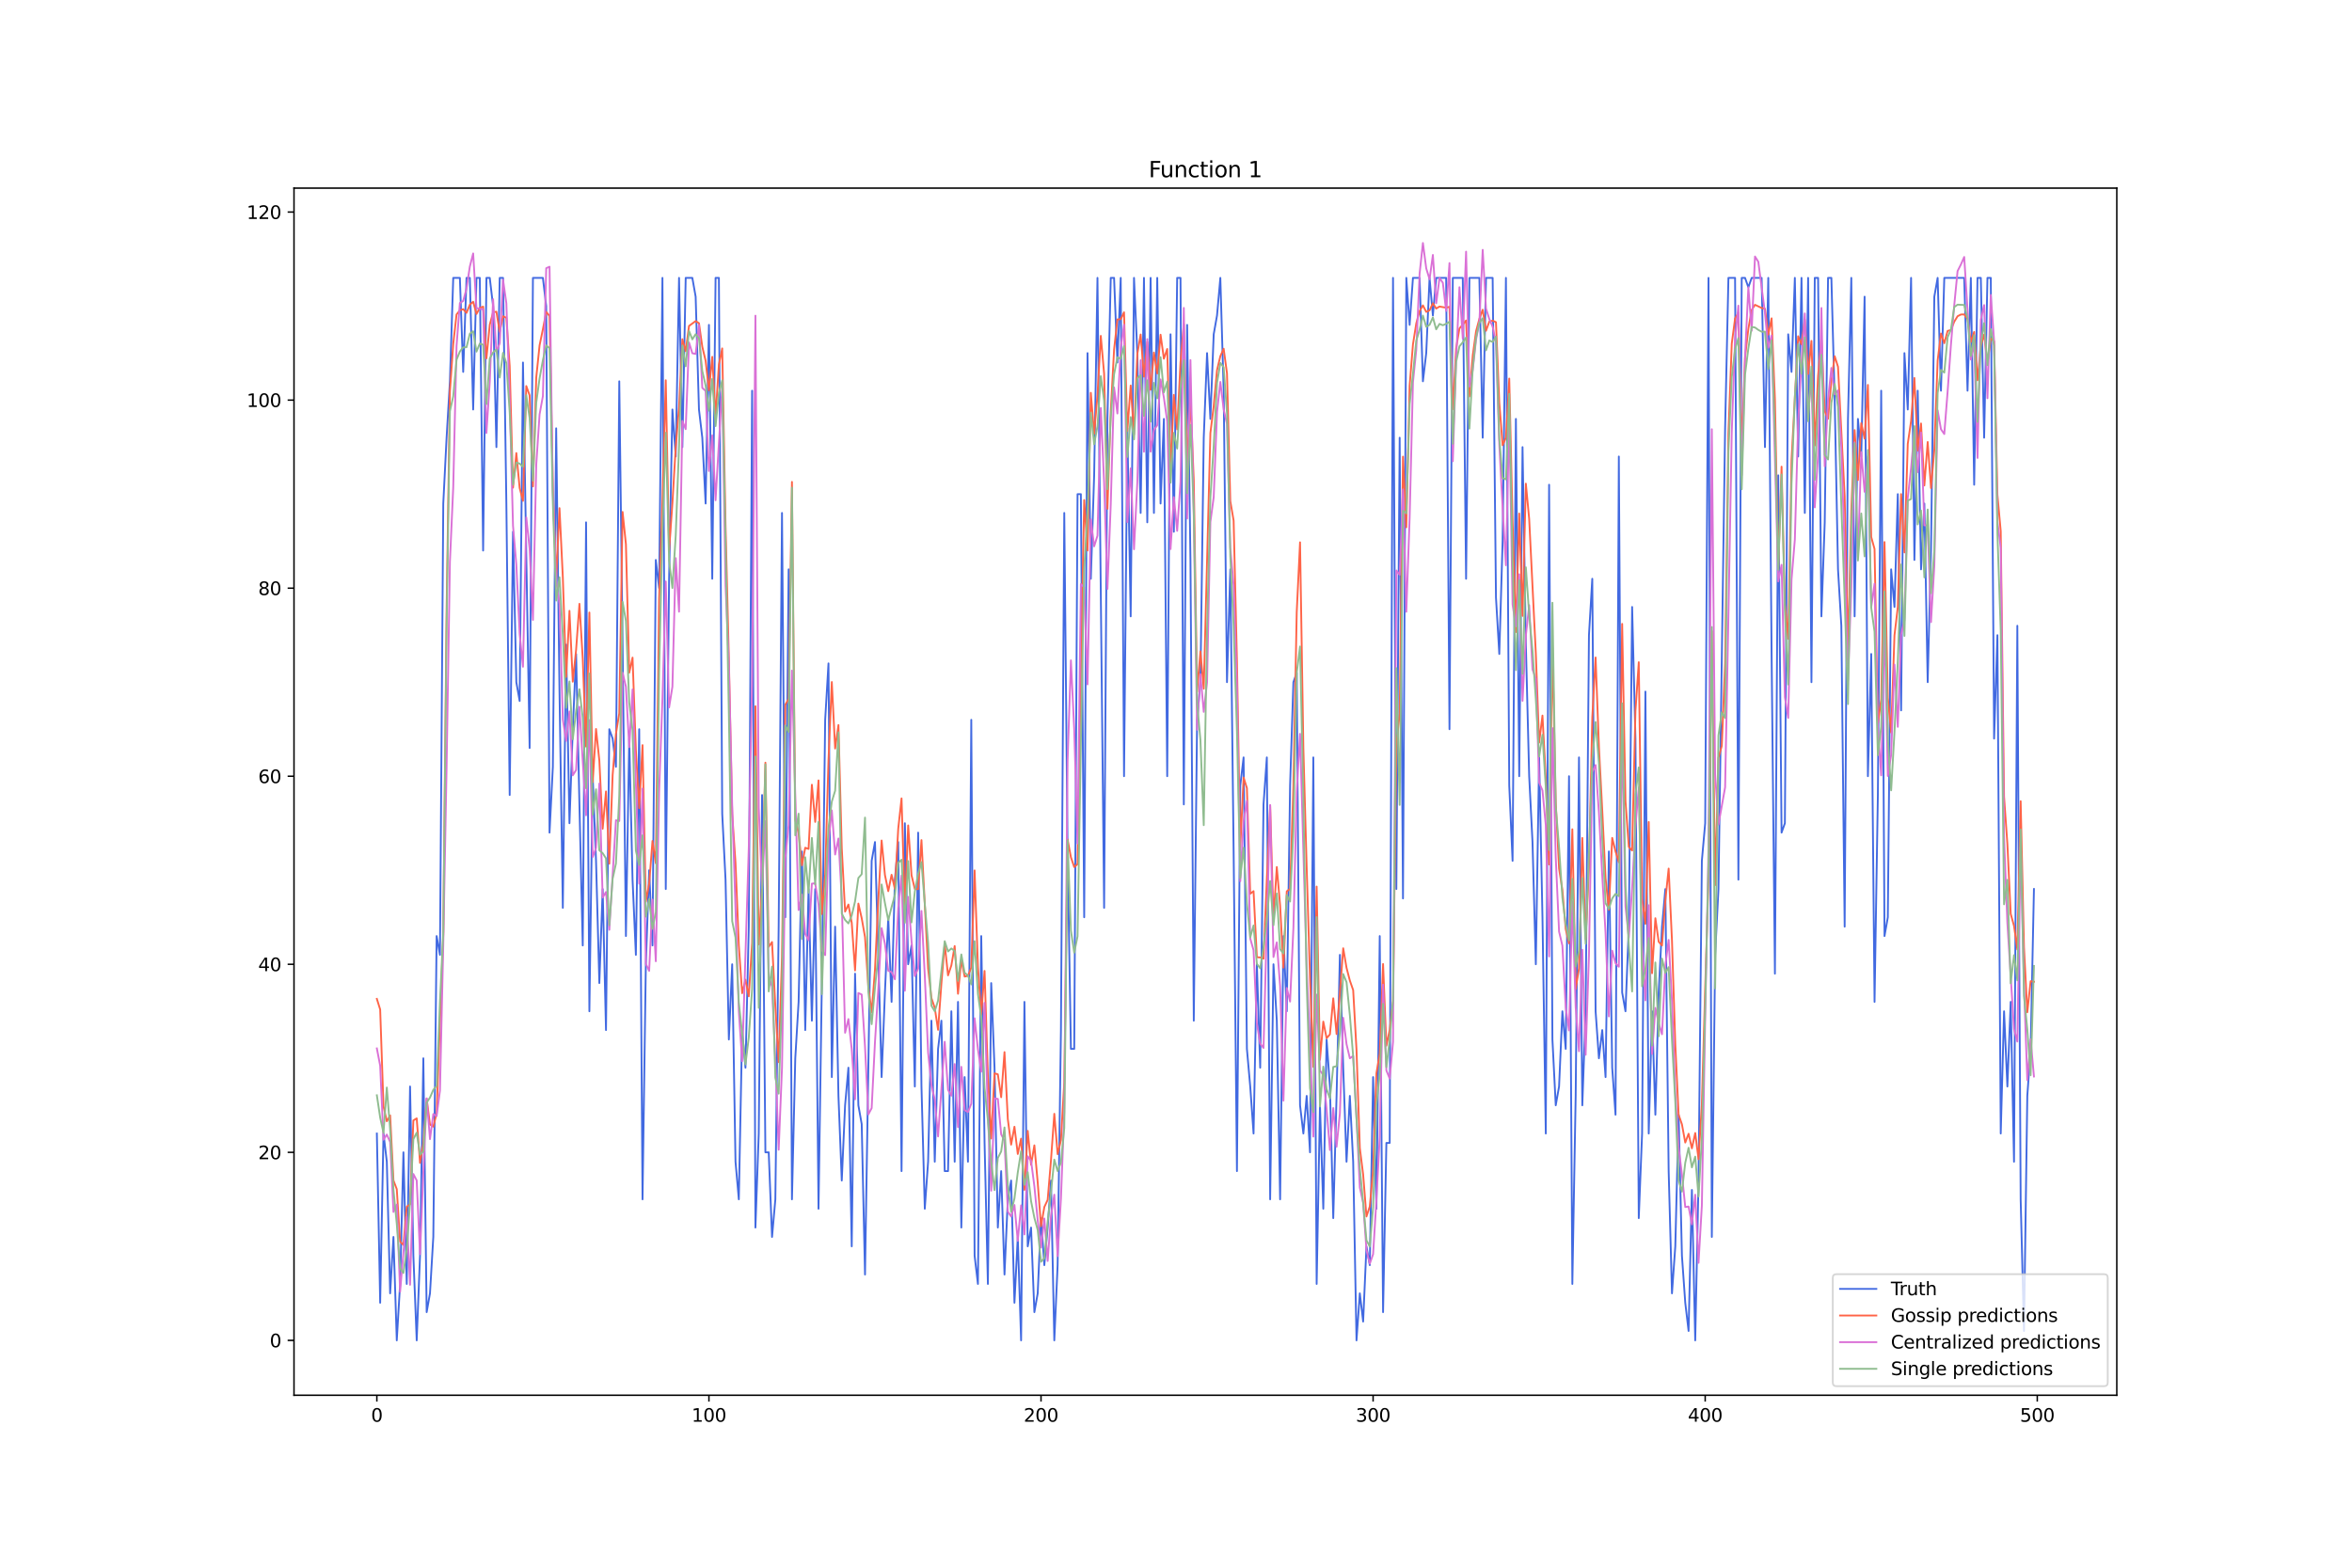 <?xml version="1.0" encoding="utf-8" standalone="no"?>
<!DOCTYPE svg PUBLIC "-//W3C//DTD SVG 1.1//EN"
  "http://www.w3.org/Graphics/SVG/1.1/DTD/svg11.dtd">
<svg xmlns:xlink="http://www.w3.org/1999/xlink" width="1296pt" height="864pt" viewBox="0 0 1296 864" xmlns="http://www.w3.org/2000/svg" version="1.1">
 <defs>
  <style type="text/css">*{stroke-linejoin: round; stroke-linecap: butt}</style>
 </defs>
 <g id="figure_1">
  <g id="patch_1">
   <path d="M 0 864 
L 1296 864 
L 1296 0 
L 0 0 
z
" style="fill: #ffffff"/>
  </g>
  <g id="axes_1">
   <g id="patch_2">
    <path d="M 162 768.96 
L 1166.4 768.96 
L 1166.4 103.68 
L 162 103.68 
z
" style="fill: #ffffff"/>
   </g>
   <g id="matplotlib.axis_1">
    <g id="xtick_1">
     <g id="line2d_1">
      <defs>
       <path id="m57425593d7" d="M 0 0 
L 0 3.5 
" style="stroke: #000000; stroke-width: 0.8"/>
      </defs>
      <g>
       <use xlink:href="#m57425593d7" x="207.655" y="768.96" style="stroke: #000000; stroke-width: 0.8"/>
      </g>
     </g>
     <g id="text_1">
      <!-- 0 -->
      <g transform="translate(204.473 783.558) scale(0.1 -0.1)">
       <defs>
        <path id="DejaVuSans-30" d="M 2034 4250 
Q 1547 4250 1301 3770 
Q 1056 3291 1056 2328 
Q 1056 1369 1301 889 
Q 1547 409 2034 409 
Q 2525 409 2770 889 
Q 3016 1369 3016 2328 
Q 3016 3291 2770 3770 
Q 2525 4250 2034 4250 
z
M 2034 4750 
Q 2819 4750 3233 4129 
Q 3647 3509 3647 2328 
Q 3647 1150 3233 529 
Q 2819 -91 2034 -91 
Q 1250 -91 836 529 
Q 422 1150 422 2328 
Q 422 3509 836 4129 
Q 1250 4750 2034 4750 
z
" transform="scale(0.016)"/>
       </defs>
       <use xlink:href="#DejaVuSans-30"/>
      </g>
     </g>
    </g>
    <g id="xtick_2">
     <g id="line2d_2">
      <g>
       <use xlink:href="#m57425593d7" x="390.639" y="768.96" style="stroke: #000000; stroke-width: 0.8"/>
      </g>
     </g>
     <g id="text_2">
      <!-- 100 -->
      <g transform="translate(381.095 783.558) scale(0.1 -0.1)">
       <defs>
        <path id="DejaVuSans-31" d="M 794 531 
L 1825 531 
L 1825 4091 
L 703 3866 
L 703 4441 
L 1819 4666 
L 2450 4666 
L 2450 531 
L 3481 531 
L 3481 0 
L 794 0 
L 794 531 
z
" transform="scale(0.016)"/>
       </defs>
       <use xlink:href="#DejaVuSans-31"/>
       <use xlink:href="#DejaVuSans-30" x="63.623"/>
       <use xlink:href="#DejaVuSans-30" x="127.246"/>
      </g>
     </g>
    </g>
    <g id="xtick_3">
     <g id="line2d_3">
      <g>
       <use xlink:href="#m57425593d7" x="573.623" y="768.96" style="stroke: #000000; stroke-width: 0.8"/>
      </g>
     </g>
     <g id="text_3">
      <!-- 200 -->
      <g transform="translate(564.079 783.558) scale(0.1 -0.1)">
       <defs>
        <path id="DejaVuSans-32" d="M 1228 531 
L 3431 531 
L 3431 0 
L 469 0 
L 469 531 
Q 828 903 1448 1529 
Q 2069 2156 2228 2338 
Q 2531 2678 2651 2914 
Q 2772 3150 2772 3378 
Q 2772 3750 2511 3984 
Q 2250 4219 1831 4219 
Q 1534 4219 1204 4116 
Q 875 4013 500 3803 
L 500 4441 
Q 881 4594 1212 4672 
Q 1544 4750 1819 4750 
Q 2544 4750 2975 4387 
Q 3406 4025 3406 3419 
Q 3406 3131 3298 2873 
Q 3191 2616 2906 2266 
Q 2828 2175 2409 1742 
Q 1991 1309 1228 531 
z
" transform="scale(0.016)"/>
       </defs>
       <use xlink:href="#DejaVuSans-32"/>
       <use xlink:href="#DejaVuSans-30" x="63.623"/>
       <use xlink:href="#DejaVuSans-30" x="127.246"/>
      </g>
     </g>
    </g>
    <g id="xtick_4">
     <g id="line2d_4">
      <g>
       <use xlink:href="#m57425593d7" x="756.607" y="768.96" style="stroke: #000000; stroke-width: 0.8"/>
      </g>
     </g>
     <g id="text_4">
      <!-- 300 -->
      <g transform="translate(747.063 783.558) scale(0.1 -0.1)">
       <defs>
        <path id="DejaVuSans-33" d="M 2597 2516 
Q 3050 2419 3304 2112 
Q 3559 1806 3559 1356 
Q 3559 666 3084 287 
Q 2609 -91 1734 -91 
Q 1441 -91 1130 -33 
Q 819 25 488 141 
L 488 750 
Q 750 597 1062 519 
Q 1375 441 1716 441 
Q 2309 441 2620 675 
Q 2931 909 2931 1356 
Q 2931 1769 2642 2001 
Q 2353 2234 1838 2234 
L 1294 2234 
L 1294 2753 
L 1863 2753 
Q 2328 2753 2575 2939 
Q 2822 3125 2822 3475 
Q 2822 3834 2567 4026 
Q 2313 4219 1838 4219 
Q 1578 4219 1281 4162 
Q 984 4106 628 3988 
L 628 4550 
Q 988 4650 1302 4700 
Q 1616 4750 1894 4750 
Q 2613 4750 3031 4423 
Q 3450 4097 3450 3541 
Q 3450 3153 3228 2886 
Q 3006 2619 2597 2516 
z
" transform="scale(0.016)"/>
       </defs>
       <use xlink:href="#DejaVuSans-33"/>
       <use xlink:href="#DejaVuSans-30" x="63.623"/>
       <use xlink:href="#DejaVuSans-30" x="127.246"/>
      </g>
     </g>
    </g>
    <g id="xtick_5">
     <g id="line2d_5">
      <g>
       <use xlink:href="#m57425593d7" x="939.591" y="768.96" style="stroke: #000000; stroke-width: 0.8"/>
      </g>
     </g>
     <g id="text_5">
      <!-- 400 -->
      <g transform="translate(930.047 783.558) scale(0.1 -0.1)">
       <defs>
        <path id="DejaVuSans-34" d="M 2419 4116 
L 825 1625 
L 2419 1625 
L 2419 4116 
z
M 2253 4666 
L 3047 4666 
L 3047 1625 
L 3713 1625 
L 3713 1100 
L 3047 1100 
L 3047 0 
L 2419 0 
L 2419 1100 
L 313 1100 
L 313 1709 
L 2253 4666 
z
" transform="scale(0.016)"/>
       </defs>
       <use xlink:href="#DejaVuSans-34"/>
       <use xlink:href="#DejaVuSans-30" x="63.623"/>
       <use xlink:href="#DejaVuSans-30" x="127.246"/>
      </g>
     </g>
    </g>
    <g id="xtick_6">
     <g id="line2d_6">
      <g>
       <use xlink:href="#m57425593d7" x="1122.575" y="768.96" style="stroke: #000000; stroke-width: 0.8"/>
      </g>
     </g>
     <g id="text_6">
      <!-- 500 -->
      <g transform="translate(1113.032 783.558) scale(0.1 -0.1)">
       <defs>
        <path id="DejaVuSans-35" d="M 691 4666 
L 3169 4666 
L 3169 4134 
L 1269 4134 
L 1269 2991 
Q 1406 3038 1543 3061 
Q 1681 3084 1819 3084 
Q 2600 3084 3056 2656 
Q 3513 2228 3513 1497 
Q 3513 744 3044 326 
Q 2575 -91 1722 -91 
Q 1428 -91 1123 -41 
Q 819 9 494 109 
L 494 744 
Q 775 591 1075 516 
Q 1375 441 1709 441 
Q 2250 441 2565 725 
Q 2881 1009 2881 1497 
Q 2881 1984 2565 2268 
Q 2250 2553 1709 2553 
Q 1456 2553 1204 2497 
Q 953 2441 691 2322 
L 691 4666 
z
" transform="scale(0.016)"/>
       </defs>
       <use xlink:href="#DejaVuSans-35"/>
       <use xlink:href="#DejaVuSans-30" x="63.623"/>
       <use xlink:href="#DejaVuSans-30" x="127.246"/>
      </g>
     </g>
    </g>
   </g>
   <g id="matplotlib.axis_2">
    <g id="ytick_1">
     <g id="line2d_7">
      <defs>
       <path id="m48719fadca" d="M 0 0 
L -3.5 0 
" style="stroke: #000000; stroke-width: 0.8"/>
      </defs>
      <g>
       <use xlink:href="#m48719fadca" x="162" y="738.72" style="stroke: #000000; stroke-width: 0.8"/>
      </g>
     </g>
     <g id="text_7">
      <!-- 0 -->
      <g transform="translate(148.637 742.519) scale(0.1 -0.1)">
       <use xlink:href="#DejaVuSans-30"/>
      </g>
     </g>
    </g>
    <g id="ytick_2">
     <g id="line2d_8">
      <g>
       <use xlink:href="#m48719fadca" x="162" y="635.078" style="stroke: #000000; stroke-width: 0.8"/>
      </g>
     </g>
     <g id="text_8">
      <!-- 20 -->
      <g transform="translate(142.275 638.877) scale(0.1 -0.1)">
       <use xlink:href="#DejaVuSans-32"/>
       <use xlink:href="#DejaVuSans-30" x="63.623"/>
      </g>
     </g>
    </g>
    <g id="ytick_3">
     <g id="line2d_9">
      <g>
       <use xlink:href="#m48719fadca" x="162" y="531.436" style="stroke: #000000; stroke-width: 0.8"/>
      </g>
     </g>
     <g id="text_9">
      <!-- 40 -->
      <g transform="translate(142.275 535.236) scale(0.1 -0.1)">
       <use xlink:href="#DejaVuSans-34"/>
       <use xlink:href="#DejaVuSans-30" x="63.623"/>
      </g>
     </g>
    </g>
    <g id="ytick_4">
     <g id="line2d_10">
      <g>
       <use xlink:href="#m48719fadca" x="162" y="427.795" style="stroke: #000000; stroke-width: 0.8"/>
      </g>
     </g>
     <g id="text_10">
      <!-- 60 -->
      <g transform="translate(142.275 431.594) scale(0.1 -0.1)">
       <defs>
        <path id="DejaVuSans-36" d="M 2113 2584 
Q 1688 2584 1439 2293 
Q 1191 2003 1191 1497 
Q 1191 994 1439 701 
Q 1688 409 2113 409 
Q 2538 409 2786 701 
Q 3034 994 3034 1497 
Q 3034 2003 2786 2293 
Q 2538 2584 2113 2584 
z
M 3366 4563 
L 3366 3988 
Q 3128 4100 2886 4159 
Q 2644 4219 2406 4219 
Q 1781 4219 1451 3797 
Q 1122 3375 1075 2522 
Q 1259 2794 1537 2939 
Q 1816 3084 2150 3084 
Q 2853 3084 3261 2657 
Q 3669 2231 3669 1497 
Q 3669 778 3244 343 
Q 2819 -91 2113 -91 
Q 1303 -91 875 529 
Q 447 1150 447 2328 
Q 447 3434 972 4092 
Q 1497 4750 2381 4750 
Q 2619 4750 2861 4703 
Q 3103 4656 3366 4563 
z
" transform="scale(0.016)"/>
       </defs>
       <use xlink:href="#DejaVuSans-36"/>
       <use xlink:href="#DejaVuSans-30" x="63.623"/>
      </g>
     </g>
    </g>
    <g id="ytick_5">
     <g id="line2d_11">
      <g>
       <use xlink:href="#m48719fadca" x="162" y="324.153" style="stroke: #000000; stroke-width: 0.8"/>
      </g>
     </g>
     <g id="text_11">
      <!-- 80 -->
      <g transform="translate(142.275 327.952) scale(0.1 -0.1)">
       <defs>
        <path id="DejaVuSans-38" d="M 2034 2216 
Q 1584 2216 1326 1975 
Q 1069 1734 1069 1313 
Q 1069 891 1326 650 
Q 1584 409 2034 409 
Q 2484 409 2743 651 
Q 3003 894 3003 1313 
Q 3003 1734 2745 1975 
Q 2488 2216 2034 2216 
z
M 1403 2484 
Q 997 2584 770 2862 
Q 544 3141 544 3541 
Q 544 4100 942 4425 
Q 1341 4750 2034 4750 
Q 2731 4750 3128 4425 
Q 3525 4100 3525 3541 
Q 3525 3141 3298 2862 
Q 3072 2584 2669 2484 
Q 3125 2378 3379 2068 
Q 3634 1759 3634 1313 
Q 3634 634 3220 271 
Q 2806 -91 2034 -91 
Q 1263 -91 848 271 
Q 434 634 434 1313 
Q 434 1759 690 2068 
Q 947 2378 1403 2484 
z
M 1172 3481 
Q 1172 3119 1398 2916 
Q 1625 2713 2034 2713 
Q 2441 2713 2670 2916 
Q 2900 3119 2900 3481 
Q 2900 3844 2670 4047 
Q 2441 4250 2034 4250 
Q 1625 4250 1398 4047 
Q 1172 3844 1172 3481 
z
" transform="scale(0.016)"/>
       </defs>
       <use xlink:href="#DejaVuSans-38"/>
       <use xlink:href="#DejaVuSans-30" x="63.623"/>
      </g>
     </g>
    </g>
    <g id="ytick_6">
     <g id="line2d_12">
      <g>
       <use xlink:href="#m48719fadca" x="162" y="220.511" style="stroke: #000000; stroke-width: 0.8"/>
      </g>
     </g>
     <g id="text_12">
      <!-- 100 -->
      <g transform="translate(135.912 224.31) scale(0.1 -0.1)">
       <use xlink:href="#DejaVuSans-31"/>
       <use xlink:href="#DejaVuSans-30" x="63.623"/>
       <use xlink:href="#DejaVuSans-30" x="127.246"/>
      </g>
     </g>
    </g>
    <g id="ytick_7">
     <g id="line2d_13">
      <g>
       <use xlink:href="#m48719fadca" x="162" y="116.869" style="stroke: #000000; stroke-width: 0.8"/>
      </g>
     </g>
     <g id="text_13">
      <!-- 120 -->
      <g transform="translate(135.912 120.668) scale(0.1 -0.1)">
       <use xlink:href="#DejaVuSans-31"/>
       <use xlink:href="#DejaVuSans-32" x="63.623"/>
       <use xlink:href="#DejaVuSans-30" x="127.246"/>
      </g>
     </g>
    </g>
   </g>
   <g id="line2d_14">
    <path d="M 207.655 624.714 
L 209.484 717.992 
L 211.314 624.714 
L 213.144 640.26 
L 214.974 712.81 
L 216.804 681.717 
L 218.634 738.72 
L 220.463 707.627 
L 222.293 635.078 
L 224.123 707.627 
L 225.953 598.804 
L 227.783 692.081 
L 229.613 738.72 
L 231.442 692.081 
L 233.272 583.257 
L 235.102 723.174 
L 236.932 712.81 
L 238.762 681.717 
L 240.592 515.89 
L 242.422 526.254 
L 244.251 277.514 
L 246.081 241.239 
L 247.911 210.147 
L 249.741 153.144 
L 253.401 153.144 
L 255.23 204.965 
L 257.06 153.144 
L 258.89 153.144 
L 260.72 225.693 
L 262.55 153.144 
L 264.38 153.144 
L 266.209 303.424 
L 268.039 153.144 
L 269.869 153.144 
L 271.699 168.69 
L 273.529 246.421 
L 275.359 153.144 
L 277.189 153.144 
L 279.018 277.514 
L 280.848 438.159 
L 282.678 293.06 
L 284.508 375.974 
L 286.338 386.338 
L 288.168 199.782 
L 291.827 412.248 
L 293.657 153.144 
L 299.147 153.144 
L 300.976 168.69 
L 302.806 458.887 
L 304.636 422.612 
L 306.466 236.057 
L 308.296 381.156 
L 310.126 500.344 
L 311.956 355.245 
L 313.785 453.705 
L 315.615 401.884 
L 317.445 360.427 
L 319.275 443.341 
L 321.105 521.072 
L 322.935 287.878 
L 324.764 557.347 
L 326.594 427.795 
L 328.424 474.433 
L 330.254 541.801 
L 332.084 489.98 
L 333.914 567.711 
L 335.743 401.884 
L 337.573 407.066 
L 339.403 422.612 
L 341.233 210.147 
L 343.063 355.245 
L 344.893 515.89 
L 346.723 407.066 
L 348.552 484.798 
L 350.382 526.254 
L 352.212 401.884 
L 354.042 660.989 
L 355.872 531.436 
L 357.702 479.615 
L 359.531 521.072 
L 361.361 308.606 
L 363.191 324.153 
L 365.021 153.144 
L 366.851 489.98 
L 368.681 318.971 
L 370.51 225.693 
L 372.34 251.603 
L 374.17 153.144 
L 376 246.421 
L 377.83 153.144 
L 381.489 153.144 
L 383.319 163.508 
L 385.149 225.693 
L 386.979 241.239 
L 388.809 277.514 
L 390.639 179.054 
L 392.469 318.971 
L 394.298 153.144 
L 396.128 153.144 
L 397.958 448.523 
L 399.788 484.798 
L 401.618 572.893 
L 403.448 531.436 
L 405.277 640.26 
L 407.107 660.989 
L 408.937 567.711 
L 410.767 588.439 
L 412.597 510.708 
L 414.427 215.329 
L 416.256 676.535 
L 418.086 624.714 
L 419.916 438.159 
L 421.746 635.078 
L 423.576 635.078 
L 425.406 681.717 
L 427.236 660.989 
L 429.065 510.708 
L 430.895 282.696 
L 432.725 505.526 
L 434.555 313.788 
L 436.385 660.989 
L 438.215 583.257 
L 440.044 552.165 
L 441.874 469.251 
L 443.704 567.711 
L 445.534 489.98 
L 447.364 562.529 
L 449.194 489.98 
L 451.023 666.171 
L 452.853 541.801 
L 454.683 396.702 
L 456.513 365.609 
L 458.343 593.621 
L 460.173 510.708 
L 462.003 603.986 
L 463.832 650.624 
L 465.662 609.168 
L 467.492 588.439 
L 469.322 686.899 
L 471.152 536.618 
L 472.982 609.168 
L 474.811 619.532 
L 476.641 702.445 
L 480.301 474.433 
L 482.131 464.069 
L 483.961 526.254 
L 485.79 593.621 
L 487.62 546.983 
L 489.45 505.526 
L 491.28 552.165 
L 493.11 484.798 
L 494.94 464.069 
L 496.77 645.442 
L 498.599 453.705 
L 500.429 531.436 
L 502.259 521.072 
L 504.089 598.804 
L 505.919 458.887 
L 507.749 598.804 
L 509.578 666.171 
L 511.408 640.26 
L 513.238 562.529 
L 515.068 640.26 
L 516.898 578.075 
L 518.728 562.529 
L 520.557 645.442 
L 522.387 645.442 
L 524.217 557.347 
L 526.047 640.26 
L 527.877 552.165 
L 529.707 676.535 
L 531.536 593.621 
L 533.366 640.26 
L 535.196 396.702 
L 537.026 692.081 
L 538.856 707.627 
L 540.686 515.89 
L 542.516 629.896 
L 544.345 707.627 
L 546.175 541.801 
L 548.005 588.439 
L 549.835 676.535 
L 551.665 645.442 
L 553.495 702.445 
L 555.324 660.989 
L 557.154 650.624 
L 558.984 717.992 
L 560.814 681.717 
L 562.644 738.72 
L 564.474 552.165 
L 566.303 686.899 
L 568.133 676.535 
L 569.963 723.174 
L 571.793 712.81 
L 573.623 671.353 
L 575.453 697.263 
L 577.283 676.535 
L 579.112 650.624 
L 580.942 738.72 
L 582.772 697.263 
L 584.602 567.711 
L 586.432 282.696 
L 588.262 469.251 
L 590.091 578.075 
L 591.921 578.075 
L 593.751 272.332 
L 595.581 272.332 
L 597.411 505.526 
L 599.241 194.6 
L 601.07 318.971 
L 602.9 261.968 
L 604.73 153.144 
L 608.39 500.344 
L 610.22 230.875 
L 612.05 153.144 
L 613.879 153.144 
L 615.709 199.782 
L 617.539 153.144 
L 619.369 427.795 
L 621.199 236.057 
L 623.029 339.699 
L 624.858 153.144 
L 626.688 194.6 
L 628.518 282.696 
L 630.348 153.144 
L 632.178 287.878 
L 634.008 153.144 
L 635.837 282.696 
L 637.667 153.144 
L 639.497 277.514 
L 641.327 230.875 
L 643.157 427.795 
L 644.987 184.236 
L 646.817 293.06 
L 648.646 153.144 
L 650.476 153.144 
L 652.306 443.341 
L 654.136 179.054 
L 655.966 308.606 
L 657.796 562.529 
L 659.625 396.702 
L 661.455 375.974 
L 663.285 241.239 
L 665.115 194.6 
L 666.945 230.875 
L 668.775 184.236 
L 670.604 173.872 
L 672.434 153.144 
L 674.264 215.329 
L 676.094 375.974 
L 677.924 313.788 
L 679.754 469.251 
L 681.583 645.442 
L 683.413 432.977 
L 685.243 417.43 
L 687.073 578.075 
L 688.903 598.804 
L 690.733 624.714 
L 692.563 531.436 
L 694.392 588.439 
L 696.222 443.341 
L 698.052 417.43 
L 699.882 660.989 
L 701.712 531.436 
L 703.542 562.529 
L 705.371 660.989 
L 707.201 515.89 
L 709.031 557.347 
L 710.861 432.977 
L 712.691 375.974 
L 714.521 370.792 
L 716.35 609.168 
L 718.18 624.714 
L 720.01 603.986 
L 721.84 635.078 
L 723.67 417.43 
L 725.5 707.627 
L 727.33 609.168 
L 729.159 666.171 
L 730.989 572.893 
L 732.819 598.804 
L 734.649 671.353 
L 736.479 603.986 
L 738.309 526.254 
L 740.138 588.439 
L 741.968 640.26 
L 743.798 603.986 
L 745.628 640.26 
L 747.458 738.72 
L 749.288 712.81 
L 751.117 728.356 
L 752.947 686.899 
L 754.777 697.263 
L 756.607 593.621 
L 758.437 666.171 
L 760.267 515.89 
L 762.097 723.174 
L 763.926 629.896 
L 765.756 629.896 
L 767.586 153.144 
L 769.416 489.98 
L 771.246 241.239 
L 773.076 495.162 
L 774.905 153.144 
L 776.735 179.054 
L 778.565 153.144 
L 782.225 153.144 
L 784.055 210.147 
L 785.884 194.6 
L 787.714 153.144 
L 789.544 173.872 
L 791.374 153.144 
L 796.864 153.144 
L 798.693 401.884 
L 800.523 153.144 
L 806.013 153.144 
L 807.843 318.971 
L 809.672 153.144 
L 815.162 153.144 
L 816.992 241.239 
L 818.822 153.144 
L 822.481 153.144 
L 824.311 329.335 
L 826.141 360.427 
L 827.971 298.242 
L 829.801 153.144 
L 831.63 432.977 
L 833.46 474.433 
L 835.29 230.875 
L 837.12 427.795 
L 838.95 246.421 
L 840.78 355.245 
L 842.61 427.795 
L 844.439 464.069 
L 846.269 531.436 
L 848.099 417.43 
L 849.929 505.526 
L 851.759 624.714 
L 853.589 267.15 
L 855.418 572.893 
L 857.248 609.168 
L 859.078 598.804 
L 860.908 557.347 
L 862.738 578.075 
L 864.568 427.795 
L 866.397 707.627 
L 868.227 603.986 
L 870.057 417.43 
L 871.887 609.168 
L 873.717 557.347 
L 875.547 350.063 
L 877.377 318.971 
L 879.206 557.347 
L 881.036 583.257 
L 882.866 567.711 
L 884.696 593.621 
L 886.526 469.251 
L 888.356 588.439 
L 890.185 614.35 
L 892.015 251.603 
L 893.845 546.983 
L 895.675 557.347 
L 897.505 510.708 
L 899.335 334.517 
L 901.164 407.066 
L 902.994 671.353 
L 904.824 624.714 
L 906.654 381.156 
L 908.484 624.714 
L 910.314 557.347 
L 912.144 614.35 
L 913.973 546.983 
L 915.803 510.708 
L 917.633 489.98 
L 919.463 645.442 
L 921.293 712.81 
L 923.123 686.899 
L 924.952 614.35 
L 926.782 692.081 
L 928.612 717.992 
L 930.442 733.538 
L 932.272 655.807 
L 934.102 738.72 
L 935.931 650.624 
L 937.761 474.433 
L 939.591 453.705 
L 941.421 153.144 
L 943.251 681.717 
L 945.081 526.254 
L 946.911 489.98 
L 950.57 236.057 
L 952.4 153.144 
L 956.06 153.144 
L 957.89 484.798 
L 959.719 153.144 
L 961.549 153.144 
L 963.379 158.326 
L 965.209 153.144 
L 970.698 153.144 
L 972.528 246.421 
L 974.358 153.144 
L 976.188 360.427 
L 978.018 536.618 
L 979.848 261.968 
L 981.678 458.887 
L 983.507 453.705 
L 985.337 184.236 
L 987.167 204.965 
L 988.997 153.144 
L 990.827 251.603 
L 992.657 153.144 
L 994.486 282.696 
L 996.316 153.144 
L 998.146 375.974 
L 999.976 153.144 
L 1001.806 153.144 
L 1003.636 339.699 
L 1005.465 287.878 
L 1007.295 153.144 
L 1009.125 153.144 
L 1010.955 220.511 
L 1012.785 313.788 
L 1014.615 344.881 
L 1016.444 510.708 
L 1018.274 230.875 
L 1020.104 153.144 
L 1021.934 339.699 
L 1023.764 230.875 
L 1025.594 251.603 
L 1027.424 163.508 
L 1029.253 427.795 
L 1031.083 360.427 
L 1032.913 552.165 
L 1034.743 438.159 
L 1036.573 215.329 
L 1038.403 515.89 
L 1040.232 505.526 
L 1042.062 313.788 
L 1043.892 334.517 
L 1045.722 272.332 
L 1047.552 391.52 
L 1049.382 194.6 
L 1051.211 225.693 
L 1053.041 153.144 
L 1054.871 308.606 
L 1056.701 215.329 
L 1058.531 313.788 
L 1060.361 277.514 
L 1062.191 375.974 
L 1064.02 303.424 
L 1065.85 163.508 
L 1067.68 153.144 
L 1069.51 215.329 
L 1071.34 153.144 
L 1082.319 153.144 
L 1084.149 215.329 
L 1085.978 153.144 
L 1087.808 267.15 
L 1089.638 153.144 
L 1091.468 153.144 
L 1093.298 241.239 
L 1095.128 153.144 
L 1096.958 153.144 
L 1098.787 407.066 
L 1100.617 350.063 
L 1102.447 624.714 
L 1104.277 557.347 
L 1106.107 598.804 
L 1107.937 552.165 
L 1109.766 640.26 
L 1111.596 344.881 
L 1113.426 660.989 
L 1115.256 733.538 
L 1117.086 603.986 
L 1118.916 578.075 
L 1120.745 489.98 
L 1120.745 489.98 
" clip-path="url(#p1c6a17f16a)" style="fill: none; stroke: #4169e1; stroke-linecap: square"/>
   </g>
   <g id="line2d_15">
    <path d="M 207.655 550.497 
L 209.484 556.364 
L 211.314 609.731 
L 213.144 617.98 
L 214.974 614.72 
L 216.804 650.594 
L 218.634 655.383 
L 220.463 684.271 
L 222.293 686.168 
L 224.123 665.028 
L 225.953 663.804 
L 227.783 617.498 
L 229.613 616.359 
L 231.442 640.905 
L 233.272 630.197 
L 235.102 605.477 
L 236.932 619.793 
L 238.762 620.948 
L 240.592 613.619 
L 244.251 514.906 
L 246.081 336.201 
L 247.911 215.671 
L 249.741 189.52 
L 251.571 173.292 
L 253.401 171.073 
L 255.23 170.383 
L 257.06 172.437 
L 258.89 167.902 
L 260.72 166.292 
L 262.55 173.046 
L 264.38 169.66 
L 266.209 169.002 
L 268.039 197.512 
L 269.869 178.916 
L 271.699 172.134 
L 273.529 171.773 
L 275.359 182.904 
L 277.189 174.295 
L 279.018 175.12 
L 280.848 201.71 
L 282.678 268.77 
L 284.508 249.694 
L 286.338 268.933 
L 288.168 276.031 
L 289.997 212.762 
L 291.827 217.878 
L 293.657 268.081 
L 295.487 208.023 
L 297.317 190.308 
L 299.147 181.442 
L 300.976 171.899 
L 302.806 174.121 
L 304.636 269.026 
L 306.466 319.281 
L 308.296 280.06 
L 310.126 318.055 
L 311.956 373.116 
L 313.785 336.638 
L 315.615 375.71 
L 317.445 358.097 
L 319.275 332.785 
L 321.105 362.997 
L 322.935 411.457 
L 324.764 337.571 
L 326.594 431.08 
L 328.424 401.757 
L 330.254 419.211 
L 332.084 456.747 
L 333.914 436.17 
L 335.743 476.011 
L 337.573 427.192 
L 339.403 404.393 
L 341.233 393.086 
L 343.063 282.139 
L 344.893 299.969 
L 346.723 370.75 
L 348.552 362.418 
L 350.382 413.304 
L 352.212 445.385 
L 354.042 410.661 
L 355.872 496.939 
L 357.702 487.071 
L 359.531 463.488 
L 361.361 475.754 
L 363.191 329.81 
L 365.021 275.643 
L 366.851 209.578 
L 368.681 303.312 
L 370.51 277.329 
L 372.34 246.48 
L 374.17 224.391 
L 376 186.925 
L 377.83 193.537 
L 379.66 179.635 
L 383.319 176.952 
L 385.149 178.116 
L 386.979 191.113 
L 388.809 198.808 
L 390.639 215.182 
L 392.469 196.659 
L 394.298 229.658 
L 396.128 200.864 
L 397.958 192.006 
L 399.788 289.51 
L 401.618 362.938 
L 403.448 448.487 
L 405.277 475.502 
L 407.107 521.065 
L 408.937 547.385 
L 410.767 539.931 
L 412.597 549.102 
L 414.427 519.745 
L 416.256 389.213 
L 418.086 520.529 
L 419.916 488.97 
L 421.746 420.323 
L 423.576 521.838 
L 425.406 519.182 
L 427.236 554.742 
L 429.065 585.401 
L 430.895 527.387 
L 432.725 388.422 
L 434.555 385.109 
L 436.385 265.589 
L 438.215 451.765 
L 440.044 459.191 
L 441.874 476.894 
L 443.704 467.209 
L 445.534 467.875 
L 447.364 432.498 
L 449.194 452.986 
L 451.023 430.092 
L 452.853 503.778 
L 454.683 481.854 
L 456.513 418.945 
L 458.343 375.882 
L 460.173 412.54 
L 462.003 399.582 
L 463.832 467.558 
L 465.662 502.409 
L 467.492 498.498 
L 469.322 508.551 
L 471.152 534.83 
L 472.982 497.997 
L 474.811 506.05 
L 476.641 516.47 
L 478.471 544.03 
L 480.301 557.935 
L 482.131 534.36 
L 483.961 496.197 
L 485.79 463.223 
L 487.62 482.256 
L 489.45 491.149 
L 491.28 482.103 
L 493.11 489.932 
L 494.94 456.754 
L 496.77 440.018 
L 498.599 500.654 
L 500.429 454.923 
L 502.259 482.344 
L 504.089 489.945 
L 505.919 489.999 
L 507.749 462.996 
L 511.408 533.728 
L 513.238 550.088 
L 515.068 555.452 
L 516.898 567.569 
L 518.728 542.025 
L 520.557 520.358 
L 522.387 537.558 
L 524.217 532.058 
L 526.047 521.388 
L 527.877 547.701 
L 529.707 528.93 
L 531.536 538.237 
L 533.366 537.743 
L 535.196 533.281 
L 537.026 479.707 
L 538.856 533.127 
L 540.686 559.196 
L 542.516 535.113 
L 544.345 592.778 
L 546.175 627.453 
L 548.005 591.557 
L 549.835 592.086 
L 551.665 604.713 
L 553.495 579.84 
L 555.324 616.775 
L 557.154 630.846 
L 558.984 620.973 
L 560.814 635.999 
L 562.644 627.545 
L 564.474 655.772 
L 566.303 623.249 
L 568.133 641.925 
L 569.963 631.226 
L 571.793 651.619 
L 573.623 675.84 
L 575.453 665.221 
L 577.283 661.277 
L 579.112 639.483 
L 580.942 613.844 
L 582.772 636.097 
L 584.602 628.369 
L 586.432 596.616 
L 588.262 462.628 
L 590.091 472.449 
L 591.921 477.858 
L 593.751 476.231 
L 595.581 368.746 
L 597.411 275.576 
L 599.241 303.409 
L 601.07 216.497 
L 602.9 239.043 
L 604.73 217.956 
L 606.56 185.111 
L 608.39 205.947 
L 610.22 280.442 
L 612.05 226.671 
L 613.879 192.682 
L 615.709 176.054 
L 617.539 175.922 
L 619.369 172.119 
L 621.199 237.54 
L 623.029 212.464 
L 624.858 239.419 
L 626.688 195.072 
L 628.518 184.349 
L 630.348 207.606 
L 632.178 188.359 
L 634.008 214.836 
L 635.837 194.262 
L 637.667 205.846 
L 639.497 184.465 
L 641.327 197.679 
L 643.157 192.326 
L 644.987 259.783 
L 646.817 217.616 
L 648.646 236.651 
L 650.476 199.632 
L 652.306 178.621 
L 654.136 256.62 
L 655.966 219.803 
L 657.796 264.951 
L 659.625 381.282 
L 661.455 358.986 
L 663.285 379.577 
L 666.945 238.652 
L 668.775 223.896 
L 670.604 204.009 
L 672.434 196.313 
L 674.264 192.187 
L 676.094 205.76 
L 677.924 276.151 
L 679.754 286.913 
L 681.583 364.044 
L 683.413 466.886 
L 685.243 428.516 
L 687.073 434.349 
L 688.903 492.594 
L 690.733 491.129 
L 692.563 527.554 
L 694.392 527.664 
L 696.222 528.353 
L 698.052 484.724 
L 699.882 443.974 
L 701.712 506.329 
L 703.542 477.829 
L 705.371 499.039 
L 707.201 533.315 
L 709.031 491.223 
L 710.861 489.847 
L 712.691 433.094 
L 714.521 337.359 
L 716.35 298.873 
L 718.18 412.311 
L 720.01 478.253 
L 721.84 538.618 
L 723.67 587.984 
L 725.5 488.611 
L 727.33 584.111 
L 729.159 563.038 
L 730.989 572.173 
L 732.819 570.07 
L 734.649 550.201 
L 736.479 569.906 
L 738.309 547.163 
L 740.138 522.632 
L 741.968 533.374 
L 743.798 540.423 
L 745.628 545.692 
L 747.458 578.523 
L 749.288 632.734 
L 751.117 647.242 
L 752.947 670.449 
L 754.777 664.927 
L 756.607 644.917 
L 758.437 591.483 
L 760.267 580.61 
L 762.097 531.286 
L 763.926 576.321 
L 765.756 567.567 
L 767.586 551.756 
L 769.416 411.041 
L 771.246 393.397 
L 773.076 251.665 
L 774.905 290.624 
L 776.735 212.524 
L 778.565 189.822 
L 780.395 178.206 
L 782.225 171.524 
L 784.055 168.298 
L 785.884 171.89 
L 787.714 171.043 
L 789.544 167.124 
L 791.374 170.055 
L 793.204 168.937 
L 796.864 169.588 
L 798.693 169.081 
L 800.523 225.558 
L 802.353 191.956 
L 804.183 181.014 
L 806.013 178.921 
L 807.843 176.622 
L 809.672 218.507 
L 811.502 196.015 
L 813.332 182.571 
L 815.162 175.755 
L 816.992 170.687 
L 818.822 182.312 
L 820.651 177.219 
L 822.481 176.702 
L 824.311 177.57 
L 826.141 221.965 
L 827.971 245.397 
L 829.801 241.19 
L 831.63 208.64 
L 833.46 287.092 
L 835.29 348.348 
L 837.12 283.026 
L 838.95 339.441 
L 840.78 266.554 
L 842.61 285.999 
L 846.269 360.082 
L 848.099 409.264 
L 849.929 394.361 
L 851.759 428.616 
L 853.589 476.446 
L 855.418 356.63 
L 857.248 442.255 
L 859.078 478.665 
L 860.908 490.47 
L 862.738 512.082 
L 864.568 519.915 
L 866.397 457.042 
L 868.227 545.135 
L 870.057 533.745 
L 871.887 461.83 
L 873.717 517.699 
L 875.547 478.58 
L 877.377 395.336 
L 879.206 362.349 
L 881.036 411.591 
L 882.866 446.374 
L 884.696 484.033 
L 886.526 501.442 
L 888.356 461.796 
L 890.185 469.21 
L 892.015 475.231 
L 893.845 343.842 
L 895.675 441.571 
L 897.505 466.771 
L 899.335 468.747 
L 901.164 391.874 
L 902.994 364.959 
L 904.824 495.391 
L 906.654 509.141 
L 908.484 453.027 
L 910.314 536.367 
L 912.144 506.054 
L 913.973 519.035 
L 915.803 521.089 
L 917.633 496.282 
L 919.463 478.696 
L 921.293 518.367 
L 923.123 575.791 
L 924.952 614.355 
L 926.782 619.653 
L 928.612 629.693 
L 930.442 624.837 
L 932.272 632.883 
L 934.102 624.436 
L 935.931 638.878 
L 937.761 608.776 
L 939.591 544.247 
L 941.421 484.937 
L 943.251 347.827 
L 945.081 487.842 
L 946.911 417.595 
L 948.74 411.075 
L 950.57 365.361 
L 952.4 238.648 
L 954.23 189.385 
L 956.06 175.556 
L 957.89 172.349 
L 959.719 246.305 
L 961.549 197.076 
L 963.379 181.209 
L 965.209 170.866 
L 967.039 167.975 
L 970.698 169.726 
L 972.528 170.194 
L 974.358 184.451 
L 976.188 175.435 
L 978.018 219.915 
L 979.848 313.815 
L 981.678 257.194 
L 983.507 332.982 
L 985.337 352.094 
L 987.167 253.581 
L 990.827 185.314 
L 992.657 189.77 
L 994.486 176.171 
L 996.316 206.118 
L 998.146 187.883 
L 999.976 245.55 
L 1001.806 207.084 
L 1003.636 186.577 
L 1005.465 226.687 
L 1007.295 230.774 
L 1009.125 209.847 
L 1010.955 196.326 
L 1012.785 202.147 
L 1016.444 273.448 
L 1018.274 358.351 
L 1020.104 281.145 
L 1021.934 237.036 
L 1023.764 264.6 
L 1025.594 233.236 
L 1027.424 241.731 
L 1029.253 212.149 
L 1031.083 295.981 
L 1032.913 302.561 
L 1034.743 399.083 
L 1036.573 385.397 
L 1038.403 298.734 
L 1040.232 384.529 
L 1042.062 403.678 
L 1043.892 350.136 
L 1045.722 334.698 
L 1047.552 272.307 
L 1049.382 304.471 
L 1051.211 244.625 
L 1053.041 232.065 
L 1054.871 208.324 
L 1056.701 248.308 
L 1058.531 233.397 
L 1060.361 267.568 
L 1062.191 243.598 
L 1064.02 269.027 
L 1065.85 247.951 
L 1067.68 198.698 
L 1069.51 183.809 
L 1071.34 189.147 
L 1073.17 182.368 
L 1074.999 181.897 
L 1076.829 177.299 
L 1078.659 174.285 
L 1080.489 173.33 
L 1082.319 173.286 
L 1084.149 175.803 
L 1085.978 188.48 
L 1087.808 182.917 
L 1089.638 209.595 
L 1091.468 190.496 
L 1093.298 184.404 
L 1095.128 200.417 
L 1096.958 186.54 
L 1098.787 188.05 
L 1100.617 272.66 
L 1102.447 292.77 
L 1104.277 439.085 
L 1106.107 465.113 
L 1107.937 503.633 
L 1109.766 510.307 
L 1111.596 523.288 
L 1113.426 441.566 
L 1115.256 522.071 
L 1117.086 557.892 
L 1118.916 540.772 
L 1120.745 541.065 
L 1120.745 541.065 
" clip-path="url(#p1c6a17f16a)" style="fill: none; stroke: #ff6347; stroke-linecap: square"/>
   </g>
   <g id="line2d_16">
    <path d="M 207.655 577.8 
L 209.484 587.335 
L 211.314 628.143 
L 213.144 625.287 
L 214.974 629.384 
L 216.804 667.941 
L 218.634 663.857 
L 220.463 711.946 
L 222.293 690.239 
L 224.123 670.691 
L 225.953 708.086 
L 227.783 647.044 
L 229.613 650.595 
L 231.442 691.199 
L 233.272 646.16 
L 235.102 605.327 
L 236.932 627.812 
L 238.762 613.969 
L 240.592 615.103 
L 242.422 601.097 
L 244.251 520.597 
L 246.081 422.85 
L 247.911 309.623 
L 249.741 268.5 
L 251.571 190.569 
L 253.401 166.986 
L 255.23 165.877 
L 257.06 159.03 
L 258.89 146.891 
L 260.72 139.665 
L 262.55 169.771 
L 264.38 170.241 
L 266.209 170.523 
L 268.039 238.665 
L 269.869 210.35 
L 271.699 164.912 
L 273.529 193.943 
L 275.359 189.181 
L 277.189 154.164 
L 279.018 167.145 
L 280.848 220.488 
L 282.678 289.763 
L 284.508 311.173 
L 286.338 349.362 
L 288.168 367.48 
L 289.997 285.155 
L 291.827 302.307 
L 293.657 341.657 
L 295.487 256.099 
L 297.317 228.383 
L 299.147 218.295 
L 300.976 147.821 
L 302.806 146.995 
L 304.636 272.369 
L 306.466 320.051 
L 308.296 332.982 
L 310.126 396.547 
L 311.956 408.346 
L 313.785 392.091 
L 315.615 427.309 
L 317.445 424.37 
L 319.275 389.51 
L 322.935 449.339 
L 324.764 396.829 
L 326.594 472.312 
L 328.424 467.38 
L 330.254 431.812 
L 332.084 494.671 
L 333.914 491.592 
L 335.743 512.457 
L 339.403 452.059 
L 341.233 452.474 
L 343.063 370.716 
L 344.893 378.482 
L 346.723 411.774 
L 348.552 379.942 
L 350.382 431.621 
L 352.212 487.008 
L 354.042 434.621 
L 355.872 531.221 
L 357.702 535.068 
L 359.531 495.772 
L 361.361 529.783 
L 363.191 436.112 
L 365.021 385.314 
L 366.851 320.452 
L 368.681 389.914 
L 370.51 378.464 
L 372.34 307.588 
L 374.17 337.124 
L 376 231.996 
L 377.83 236.52 
L 379.66 188.749 
L 381.489 194.677 
L 383.319 195.097 
L 385.149 179.125 
L 386.979 213.762 
L 388.809 215.467 
L 390.639 259.597 
L 392.469 239.933 
L 394.298 275.725 
L 397.958 212.635 
L 399.788 322.701 
L 401.618 365.922 
L 403.448 444.118 
L 407.107 557.352 
L 408.937 584.836 
L 412.597 467.108 
L 414.427 376.09 
L 416.256 173.97 
L 418.086 445.044 
L 419.916 489.425 
L 421.746 452.563 
L 423.576 537.91 
L 425.406 543.728 
L 427.236 584.388 
L 429.065 633.669 
L 430.895 588.454 
L 432.725 472.978 
L 434.555 454.711 
L 436.385 369.556 
L 438.215 438.39 
L 440.044 501.576 
L 441.874 493.079 
L 443.704 514.712 
L 445.534 518.193 
L 447.364 486.994 
L 449.194 486.797 
L 451.023 498.311 
L 452.853 523.656 
L 454.683 526.397 
L 456.513 463.534 
L 458.343 446.616 
L 460.173 470.957 
L 462.003 462.102 
L 463.832 495.69 
L 465.662 569.179 
L 467.492 561.633 
L 469.322 578.235 
L 471.152 605.864 
L 472.982 547.286 
L 474.811 548.114 
L 476.641 576.86 
L 478.471 614.201 
L 480.301 610.721 
L 482.131 574.289 
L 483.961 545.026 
L 485.79 511.524 
L 487.62 520.188 
L 489.45 535.026 
L 491.28 535.735 
L 493.11 539.705 
L 494.94 500.51 
L 496.77 482.482 
L 498.599 546.011 
L 500.429 494.298 
L 502.259 518.466 
L 504.089 537.946 
L 505.919 533.744 
L 507.749 502.044 
L 509.578 537.761 
L 511.408 580.014 
L 513.238 598 
L 515.068 606.041 
L 516.898 626.316 
L 520.557 574.151 
L 522.387 600.635 
L 524.217 603.878 
L 526.047 586.434 
L 527.877 621.204 
L 529.707 587.966 
L 531.536 611.815 
L 533.366 612.868 
L 535.196 608.306 
L 537.026 561.189 
L 538.856 578.202 
L 540.686 590.643 
L 542.516 552.688 
L 544.345 614.057 
L 546.175 656.215 
L 548.005 605.375 
L 549.835 605.623 
L 551.665 625.193 
L 553.495 628.608 
L 555.324 667.773 
L 557.154 670.456 
L 558.984 664.108 
L 560.814 683.863 
L 562.644 664.298 
L 564.474 680.357 
L 566.303 637.281 
L 568.133 639.707 
L 569.963 653.779 
L 571.793 672.468 
L 573.623 687.557 
L 575.453 671.544 
L 577.283 694.979 
L 579.112 670.128 
L 580.942 658.427 
L 582.772 692.278 
L 584.602 660.5 
L 586.432 612.81 
L 588.262 419.523 
L 590.091 363.946 
L 591.921 401.943 
L 593.751 464.792 
L 595.581 321.913 
L 597.411 323.661 
L 599.241 377.199 
L 601.07 286.255 
L 602.9 301.116 
L 604.73 295.233 
L 606.56 224.849 
L 608.39 265.741 
L 610.22 324.578 
L 612.05 277.861 
L 613.879 213.495 
L 615.709 227.887 
L 617.539 191.546 
L 619.369 178.96 
L 621.199 287.747 
L 623.029 258.111 
L 624.858 302.707 
L 626.688 265.921 
L 628.518 198.518 
L 630.348 248.95 
L 632.178 186.879 
L 634.008 248.941 
L 635.837 236.998 
L 637.667 234.385 
L 639.497 209.093 
L 641.327 219.16 
L 643.157 232.193 
L 644.987 302.641 
L 646.817 273.972 
L 648.646 292.572 
L 650.476 265.707 
L 652.306 169.7 
L 654.136 285.785 
L 655.966 198.437 
L 657.796 284.99 
L 659.625 402.164 
L 661.455 371.543 
L 663.285 392.333 
L 665.115 376.131 
L 666.945 287.65 
L 668.775 274.026 
L 670.604 227.013 
L 672.434 210.488 
L 674.264 225.666 
L 676.094 233.636 
L 677.924 301.835 
L 679.754 322.575 
L 681.583 378.106 
L 683.413 485.681 
L 685.243 452.234 
L 687.073 441.379 
L 688.903 517.215 
L 690.733 523.693 
L 692.563 563.951 
L 694.392 575.174 
L 696.222 577.548 
L 699.882 443.681 
L 701.712 527.439 
L 703.542 519.363 
L 705.371 543.478 
L 707.201 606.627 
L 709.031 544.481 
L 710.861 552.002 
L 712.691 511.434 
L 714.521 436.544 
L 716.35 404.441 
L 720.01 533.519 
L 721.84 575.437 
L 723.67 626.423 
L 725.5 548.162 
L 727.33 590.012 
L 729.159 592.54 
L 730.989 611.281 
L 732.819 633.828 
L 734.649 610.671 
L 736.479 631.997 
L 738.309 613.586 
L 740.138 560.942 
L 741.968 575.448 
L 743.798 583.278 
L 745.628 581.942 
L 747.458 616.095 
L 749.288 654.499 
L 751.117 662.959 
L 752.947 688.932 
L 754.777 696.462 
L 756.607 691.208 
L 758.437 661.318 
L 760.267 626.581 
L 762.097 542.666 
L 763.926 589.971 
L 765.756 594.432 
L 767.586 574.194 
L 769.416 314.399 
L 771.246 316.801 
L 773.076 269.766 
L 774.905 337.166 
L 776.735 285.406 
L 778.565 210.68 
L 780.395 192.786 
L 782.225 150.82 
L 784.055 133.92 
L 785.884 147.921 
L 787.714 153.888 
L 789.544 140.504 
L 791.374 167.142 
L 793.204 153.213 
L 795.034 155.858 
L 796.864 171.391 
L 798.693 144.987 
L 800.523 254.22 
L 802.353 198.475 
L 804.183 158.295 
L 806.013 186.634 
L 807.843 138.695 
L 809.672 213.052 
L 811.502 204.02 
L 813.332 187.212 
L 815.162 177.542 
L 816.992 137.682 
L 818.822 170.067 
L 820.651 175.867 
L 822.481 180.067 
L 824.311 188.797 
L 826.141 244.843 
L 827.971 279.971 
L 829.801 311.544 
L 831.63 229.846 
L 833.46 333.185 
L 835.29 345.21 
L 837.12 316.477 
L 838.95 386.256 
L 840.78 350.319 
L 842.61 333.52 
L 844.439 368.956 
L 846.269 373.992 
L 848.099 431.32 
L 849.929 435.612 
L 851.759 454.711 
L 853.589 527.144 
L 855.418 401.285 
L 857.248 472.53 
L 859.078 513.435 
L 860.908 521.165 
L 862.738 555.209 
L 864.568 567.926 
L 866.397 496.651 
L 868.227 555.163 
L 870.057 579.374 
L 871.887 523.46 
L 873.717 581.344 
L 875.547 526.509 
L 877.377 425.51 
L 879.206 421.637 
L 881.036 447.747 
L 882.866 482.517 
L 884.696 514.288 
L 886.526 560.191 
L 888.356 523.951 
L 890.185 530.867 
L 892.015 532.792 
L 893.845 403.541 
L 895.675 499.497 
L 897.505 516.89 
L 899.335 489.596 
L 901.164 455.499 
L 902.994 433.981 
L 904.824 519.809 
L 906.654 551.347 
L 908.484 498.888 
L 910.314 580.852 
L 912.144 555.474 
L 913.973 564.033 
L 915.803 570.01 
L 917.633 532.047 
L 919.463 518.016 
L 921.293 551.711 
L 923.123 602.17 
L 924.952 632.413 
L 926.782 647.281 
L 928.612 665.249 
L 930.442 664.949 
L 932.272 674.797 
L 934.102 658.442 
L 935.931 695.996 
L 937.761 664.376 
L 939.591 561.103 
L 941.421 466.777 
L 943.251 236.552 
L 945.081 426.589 
L 946.911 454.468 
L 950.57 433.915 
L 952.4 339.266 
L 954.23 238.198 
L 956.06 186.962 
L 957.89 168.445 
L 959.719 261.937 
L 961.549 196.471 
L 963.379 158.301 
L 965.209 182.274 
L 967.039 141.367 
L 968.869 144.298 
L 972.528 172.447 
L 974.358 191.646 
L 976.188 184.909 
L 979.848 320.423 
L 981.678 311.269 
L 983.507 384.204 
L 985.337 395.656 
L 987.167 319.413 
L 988.997 297.384 
L 990.827 232.274 
L 992.657 200.049 
L 994.486 172.748 
L 996.316 228.899 
L 998.146 207.639 
L 999.976 279.638 
L 1001.806 250.695 
L 1003.636 169.739 
L 1005.465 256.993 
L 1007.295 220.108 
L 1009.125 202.788 
L 1010.955 217.353 
L 1012.785 215.126 
L 1014.615 246.587 
L 1016.444 303.605 
L 1018.274 374.843 
L 1020.104 324.376 
L 1021.934 243.793 
L 1023.764 307.366 
L 1025.594 249.143 
L 1027.424 271.059 
L 1029.253 251.552 
L 1031.083 334.557 
L 1032.913 321.711 
L 1034.743 400.65 
L 1036.573 427.327 
L 1038.403 343.188 
L 1040.232 427.686 
L 1042.062 416.063 
L 1043.892 366.24 
L 1045.722 400.588 
L 1047.552 349.734 
L 1049.382 341.762 
L 1051.211 274.382 
L 1053.041 258.069 
L 1054.871 237.214 
L 1056.701 260.225 
L 1058.531 238.375 
L 1060.361 289.522 
L 1062.191 289.54 
L 1064.02 342.857 
L 1065.85 311.865 
L 1067.68 226.138 
L 1069.51 236.57 
L 1071.34 239.213 
L 1073.17 215.938 
L 1074.999 190.098 
L 1076.829 168.184 
L 1078.659 149.409 
L 1080.489 145.777 
L 1082.319 141.621 
L 1084.149 170.809 
L 1085.978 198.157 
L 1087.808 189.265 
L 1089.638 252.398 
L 1091.468 176.202 
L 1093.298 168.126 
L 1095.128 219.487 
L 1096.958 162.569 
L 1098.787 187.814 
L 1100.617 287.39 
L 1102.447 301.899 
L 1104.277 461.796 
L 1106.107 508.78 
L 1109.766 567.185 
L 1111.596 574.049 
L 1113.426 466.694 
L 1115.256 542.865 
L 1117.086 595.277 
L 1118.916 572.797 
L 1120.745 593.291 
L 1120.745 593.291 
" clip-path="url(#p1c6a17f16a)" style="fill: none; stroke: #da70d6; stroke-linecap: square"/>
   </g>
   <g id="line2d_17">
    <path d="M 207.655 603.635 
L 209.484 615.919 
L 211.314 624.395 
L 213.144 599.374 
L 214.974 622.474 
L 216.804 655.812 
L 218.634 674.571 
L 220.463 699.014 
L 222.293 701.603 
L 224.123 688.597 
L 225.953 662.82 
L 227.783 627.825 
L 229.613 624.244 
L 231.442 636.4 
L 233.272 634.502 
L 235.102 607.721 
L 236.932 604.889 
L 238.762 600.642 
L 240.592 598.45 
L 242.422 552.009 
L 244.251 513.602 
L 246.081 346.004 
L 247.911 226.627 
L 249.741 218.423 
L 251.571 198.245 
L 253.401 193.744 
L 255.23 191.414 
L 257.06 191.352 
L 258.89 183.922 
L 260.72 182.572 
L 262.55 193.796 
L 264.38 189.353 
L 266.209 189.988 
L 268.039 222.719 
L 269.869 197.566 
L 271.699 194.243 
L 273.529 192.608 
L 275.359 208.081 
L 277.189 194.48 
L 279.018 200.156 
L 280.848 227.092 
L 282.678 267.122 
L 284.508 254.919 
L 286.338 255.51 
L 288.168 257.246 
L 289.997 217.868 
L 291.827 230.343 
L 293.657 264.89 
L 295.487 221.895 
L 297.317 208.522 
L 299.147 198.477 
L 300.976 190.357 
L 302.806 191.873 
L 304.636 277.491 
L 306.466 330.996 
L 308.296 318.136 
L 310.126 349.843 
L 311.956 390.096 
L 313.785 375.578 
L 315.615 407.397 
L 317.445 391.862 
L 319.275 379.845 
L 321.105 395.522 
L 322.935 434.434 
L 324.764 371.21 
L 326.594 448.976 
L 328.424 435 
L 330.254 468.636 
L 332.084 470.202 
L 333.914 473.06 
L 335.743 509.927 
L 337.573 484.342 
L 339.403 475.907 
L 341.233 438.666 
L 343.063 331.736 
L 344.893 342.143 
L 346.723 387.269 
L 348.552 402.479 
L 350.382 468.795 
L 352.212 476.71 
L 354.042 460.367 
L 355.872 505.19 
L 357.702 495.574 
L 359.531 511.918 
L 361.361 502.815 
L 363.191 370.216 
L 365.021 293.215 
L 366.851 238.493 
L 368.681 308.91 
L 370.51 324.081 
L 372.34 295.133 
L 374.17 245.661 
L 376 190.401 
L 377.83 201.879 
L 379.66 182.406 
L 381.489 187.02 
L 383.319 184.159 
L 385.149 186.52 
L 386.979 204.483 
L 388.809 212.422 
L 390.639 226.321 
L 392.469 208.822 
L 394.298 234.838 
L 396.128 216.518 
L 397.958 209.606 
L 399.788 298.877 
L 401.618 393.719 
L 403.448 507.628 
L 405.277 516.672 
L 407.107 552.417 
L 410.767 586.651 
L 412.597 571.72 
L 414.427 545.238 
L 416.256 416.929 
L 418.086 555.448 
L 419.916 493.079 
L 421.746 421.298 
L 423.576 546.417 
L 425.406 532.732 
L 427.236 593.905 
L 429.065 602.739 
L 430.895 550.501 
L 432.725 399.866 
L 434.555 403.412 
L 436.385 268.761 
L 438.215 460.367 
L 440.044 448.43 
L 441.874 517.484 
L 443.704 472.43 
L 445.534 492.036 
L 447.364 461.82 
L 449.194 487.57 
L 451.023 452.968 
L 452.853 547.904 
L 454.683 492.224 
L 456.513 456.14 
L 458.343 441.786 
L 460.173 435.806 
L 462.003 403.6 
L 463.832 503.493 
L 465.662 507.018 
L 467.492 508.931 
L 469.322 504.545 
L 471.152 496.769 
L 472.982 483.873 
L 474.811 481.804 
L 476.641 450.593 
L 478.471 546.344 
L 480.301 564.452 
L 482.131 544.303 
L 483.961 526.155 
L 485.79 487.452 
L 487.62 497.703 
L 489.45 507.127 
L 491.28 499.923 
L 493.11 493.316 
L 494.94 475.594 
L 496.77 473.812 
L 498.599 508.582 
L 500.429 474.583 
L 502.259 508.381 
L 504.089 491.361 
L 505.919 481.552 
L 507.749 475.137 
L 509.578 498.113 
L 511.408 519.575 
L 513.238 554.304 
L 515.068 557.349 
L 516.898 551.425 
L 520.557 518.713 
L 522.387 524.383 
L 524.217 522.709 
L 526.047 524.126 
L 527.877 540.538 
L 529.707 526.028 
L 531.536 536.145 
L 533.366 537.603 
L 535.196 542.568 
L 537.026 518.678 
L 538.856 547.789 
L 540.686 560.837 
L 542.516 599.654 
L 544.345 617.295 
L 546.175 640.25 
L 548.005 655.926 
L 549.835 638.184 
L 551.665 634.592 
L 553.495 621.373 
L 555.324 653.229 
L 557.154 667.802 
L 558.984 660.517 
L 560.814 646.159 
L 562.644 634.472 
L 564.474 653.013 
L 566.303 646.017 
L 568.133 661.977 
L 569.963 671.177 
L 571.793 677.839 
L 573.623 695.374 
L 575.453 693.465 
L 577.283 673.393 
L 579.112 656.983 
L 580.942 639.096 
L 582.772 645.431 
L 584.602 640.71 
L 586.432 621.628 
L 588.262 463.093 
L 590.091 512.886 
L 591.921 525.082 
L 593.751 516.015 
L 595.581 409.584 
L 597.411 313.475 
L 599.241 282.975 
L 601.07 227.452 
L 602.9 244.834 
L 604.73 234.93 
L 606.56 207.305 
L 608.39 220.835 
L 610.22 269.617 
L 612.05 230.123 
L 613.879 206.273 
L 615.709 196.896 
L 617.539 197.774 
L 619.369 190.764 
L 621.199 251.85 
L 623.029 229.86 
L 624.858 242.155 
L 626.688 208.619 
L 628.518 206.736 
L 630.348 229.259 
L 632.178 209.577 
L 634.008 232.412 
L 635.837 211.007 
L 637.667 219.523 
L 639.497 196.897 
L 641.327 216.254 
L 643.157 210.291 
L 644.987 266.02 
L 646.817 238.581 
L 648.646 247.235 
L 650.476 214.111 
L 652.306 198.601 
L 654.136 271.899 
L 655.966 234.173 
L 657.796 282.41 
L 659.625 387.355 
L 661.455 407.81 
L 663.285 454.772 
L 665.115 346.263 
L 666.945 274.166 
L 668.775 246.001 
L 670.604 211.131 
L 672.434 200.009 
L 674.264 202.374 
L 676.094 227.73 
L 677.924 306.441 
L 679.754 345.271 
L 681.583 403.093 
L 683.413 483.936 
L 685.243 467.203 
L 687.073 497.754 
L 688.903 516.563 
L 690.733 510.039 
L 692.563 531.184 
L 694.392 533.636 
L 696.222 521.868 
L 698.052 506.774 
L 699.882 485.558 
L 701.712 509.938 
L 703.542 492.419 
L 705.371 523.138 
L 707.201 525.48 
L 709.031 493.313 
L 710.861 496.874 
L 712.691 457.642 
L 714.521 370.731 
L 716.35 356.293 
L 718.18 441.096 
L 720.01 541.807 
L 721.84 599.655 
L 723.67 612.939 
L 725.5 505.452 
L 727.33 609.829 
L 729.159 587.864 
L 730.989 600.25 
L 732.819 605.381 
L 734.649 588.008 
L 736.479 587.661 
L 738.309 568.616 
L 740.138 536.821 
L 741.968 541.328 
L 743.798 559.555 
L 745.628 582.241 
L 747.458 616.676 
L 749.288 643.967 
L 751.117 662.682 
L 752.947 683.568 
L 754.777 687.014 
L 756.607 665.217 
L 758.437 608.556 
L 760.267 592.113 
L 762.097 553.258 
L 763.926 588.163 
L 765.756 572.87 
L 767.586 551.238 
L 769.416 368.232 
L 771.246 443.621 
L 773.076 281.472 
L 774.905 282.914 
L 776.735 222.851 
L 778.565 205.969 
L 780.395 187.842 
L 782.225 181.628 
L 784.055 173.95 
L 785.884 180.121 
L 787.714 179.034 
L 789.544 174.932 
L 791.374 181.506 
L 793.204 178.501 
L 795.034 179.263 
L 796.864 178.473 
L 798.693 177.3 
L 800.523 244.578 
L 802.353 199.547 
L 804.183 190.882 
L 806.013 188.635 
L 807.843 186.001 
L 809.672 236.225 
L 811.502 202.962 
L 813.332 185.94 
L 815.162 177.949 
L 816.992 175.404 
L 818.822 193.084 
L 820.651 187.642 
L 822.481 188.483 
L 824.311 185.519 
L 826.141 241.518 
L 827.971 263.411 
L 829.801 264.237 
L 831.63 217.068 
L 833.46 311.161 
L 835.29 369.298 
L 837.12 319.755 
L 838.95 371.376 
L 840.78 312.662 
L 842.61 338.753 
L 844.439 358.607 
L 846.269 385.299 
L 848.099 416.955 
L 849.929 404.944 
L 851.759 433.937 
L 853.589 468.47 
L 855.418 332.192 
L 857.248 444.482 
L 859.078 466.854 
L 860.908 494.786 
L 862.738 509.503 
L 864.568 518.236 
L 866.397 484.336 
L 868.227 532.641 
L 870.057 523.891 
L 871.887 483.896 
L 873.717 520.15 
L 877.377 419.358 
L 879.206 397.927 
L 881.036 420.543 
L 882.866 462.214 
L 884.696 497.822 
L 886.526 500.821 
L 888.356 495.142 
L 890.185 492.612 
L 892.015 493.915 
L 893.845 387.641 
L 895.675 488.195 
L 897.505 520.976 
L 899.335 546.418 
L 901.164 437.798 
L 902.994 422.941 
L 904.824 543.607 
L 906.654 533.96 
L 908.484 516.97 
L 910.314 576.245 
L 912.144 530.445 
L 913.973 571.149 
L 915.803 528.304 
L 917.633 536.195 
L 919.463 533.016 
L 921.293 573.154 
L 923.123 607.193 
L 924.952 650.624 
L 926.782 656.699 
L 928.612 640.859 
L 930.442 632.545 
L 932.272 643.374 
L 934.102 637.447 
L 935.931 659.443 
L 937.761 627.424 
L 939.591 555.004 
L 941.421 475.273 
L 943.251 345.583 
L 945.081 544.783 
L 946.911 405.343 
L 948.74 392.554 
L 950.57 395.719 
L 952.4 248.576 
L 954.23 207.798 
L 956.06 192.557 
L 957.89 186.296 
L 959.719 269.637 
L 961.549 206.465 
L 963.379 192.004 
L 965.209 180.205 
L 967.039 180.488 
L 968.869 181.821 
L 970.698 182.825 
L 972.528 182.779 
L 974.358 203.415 
L 976.188 187.63 
L 978.018 239.289 
L 979.848 314.011 
L 981.678 261.505 
L 983.507 337.092 
L 985.337 377.255 
L 987.167 266.836 
L 988.997 218.58 
L 990.827 189.774 
L 992.657 206.039 
L 994.486 185.967 
L 996.316 232.155 
L 998.146 202.009 
L 999.976 264.43 
L 1001.806 221.104 
L 1003.636 195.538 
L 1005.465 250.734 
L 1007.295 253.246 
L 1009.125 221.96 
L 1010.955 211.59 
L 1012.785 224.302 
L 1014.615 278.945 
L 1016.444 329.973 
L 1018.274 388.04 
L 1020.104 291.139 
L 1021.934 244.283 
L 1023.764 308.932 
L 1025.594 282.992 
L 1027.424 306.638 
L 1029.253 247.993 
L 1031.083 334.832 
L 1032.913 348.134 
L 1034.743 416.24 
L 1036.573 400.635 
L 1038.403 325.961 
L 1040.232 407.055 
L 1042.062 435.581 
L 1043.892 403.598 
L 1045.722 364.531 
L 1047.552 311.121 
L 1049.382 350.475 
L 1051.211 275.892 
L 1053.041 275.048 
L 1054.871 234.86 
L 1056.701 289.033 
L 1058.531 281.353 
L 1060.361 318.224 
L 1062.191 280.806 
L 1064.02 326.942 
L 1065.85 303.656 
L 1067.68 216.605 
L 1069.51 203.855 
L 1071.34 205.352 
L 1073.17 185.905 
L 1074.999 181.595 
L 1076.829 169.221 
L 1078.659 167.911 
L 1082.319 168.073 
L 1084.149 175.352 
L 1085.978 196.241 
L 1087.808 184.736 
L 1089.638 232.531 
L 1091.468 189.716 
L 1093.298 178.08 
L 1095.128 201.251 
L 1096.958 181.397 
L 1098.787 190.573 
L 1100.617 294.09 
L 1102.447 347.64 
L 1104.277 498.405 
L 1106.107 484.899 
L 1107.937 541.943 
L 1109.766 526.428 
L 1111.596 540.327 
L 1113.426 457.192 
L 1115.256 548.733 
L 1117.086 567.33 
L 1118.916 592.611 
L 1120.745 532.357 
L 1120.745 532.357 
" clip-path="url(#p1c6a17f16a)" style="fill: none; stroke: #8fbc8f; stroke-linecap: square"/>
   </g>
   <g id="patch_3">
    <path d="M 162 768.96 
L 162 103.68 
" style="fill: none; stroke: #000000; stroke-width: 0.8; stroke-linejoin: miter; stroke-linecap: square"/>
   </g>
   <g id="patch_4">
    <path d="M 1166.4 768.96 
L 1166.4 103.68 
" style="fill: none; stroke: #000000; stroke-width: 0.8; stroke-linejoin: miter; stroke-linecap: square"/>
   </g>
   <g id="patch_5">
    <path d="M 162 768.96 
L 1166.4 768.96 
" style="fill: none; stroke: #000000; stroke-width: 0.8; stroke-linejoin: miter; stroke-linecap: square"/>
   </g>
   <g id="patch_6">
    <path d="M 162 103.68 
L 1166.4 103.68 
" style="fill: none; stroke: #000000; stroke-width: 0.8; stroke-linejoin: miter; stroke-linecap: square"/>
   </g>
   <g id="text_14">
    <!-- Function 1 -->
    <g transform="translate(632.958 97.68) scale(0.12 -0.12)">
     <defs>
      <path id="DejaVuSans-46" d="M 628 4666 
L 3309 4666 
L 3309 4134 
L 1259 4134 
L 1259 2759 
L 3109 2759 
L 3109 2228 
L 1259 2228 
L 1259 0 
L 628 0 
L 628 4666 
z
" transform="scale(0.016)"/>
      <path id="DejaVuSans-75" d="M 544 1381 
L 544 3500 
L 1119 3500 
L 1119 1403 
Q 1119 906 1312 657 
Q 1506 409 1894 409 
Q 2359 409 2629 706 
Q 2900 1003 2900 1516 
L 2900 3500 
L 3475 3500 
L 3475 0 
L 2900 0 
L 2900 538 
Q 2691 219 2414 64 
Q 2138 -91 1772 -91 
Q 1169 -91 856 284 
Q 544 659 544 1381 
z
M 1991 3584 
L 1991 3584 
z
" transform="scale(0.016)"/>
      <path id="DejaVuSans-6e" d="M 3513 2113 
L 3513 0 
L 2938 0 
L 2938 2094 
Q 2938 2591 2744 2837 
Q 2550 3084 2163 3084 
Q 1697 3084 1428 2787 
Q 1159 2491 1159 1978 
L 1159 0 
L 581 0 
L 581 3500 
L 1159 3500 
L 1159 2956 
Q 1366 3272 1645 3428 
Q 1925 3584 2291 3584 
Q 2894 3584 3203 3211 
Q 3513 2838 3513 2113 
z
" transform="scale(0.016)"/>
      <path id="DejaVuSans-63" d="M 3122 3366 
L 3122 2828 
Q 2878 2963 2633 3030 
Q 2388 3097 2138 3097 
Q 1578 3097 1268 2742 
Q 959 2388 959 1747 
Q 959 1106 1268 751 
Q 1578 397 2138 397 
Q 2388 397 2633 464 
Q 2878 531 3122 666 
L 3122 134 
Q 2881 22 2623 -34 
Q 2366 -91 2075 -91 
Q 1284 -91 818 406 
Q 353 903 353 1747 
Q 353 2603 823 3093 
Q 1294 3584 2113 3584 
Q 2378 3584 2631 3529 
Q 2884 3475 3122 3366 
z
" transform="scale(0.016)"/>
      <path id="DejaVuSans-74" d="M 1172 4494 
L 1172 3500 
L 2356 3500 
L 2356 3053 
L 1172 3053 
L 1172 1153 
Q 1172 725 1289 603 
Q 1406 481 1766 481 
L 2356 481 
L 2356 0 
L 1766 0 
Q 1100 0 847 248 
Q 594 497 594 1153 
L 594 3053 
L 172 3053 
L 172 3500 
L 594 3500 
L 594 4494 
L 1172 4494 
z
" transform="scale(0.016)"/>
      <path id="DejaVuSans-69" d="M 603 3500 
L 1178 3500 
L 1178 0 
L 603 0 
L 603 3500 
z
M 603 4863 
L 1178 4863 
L 1178 4134 
L 603 4134 
L 603 4863 
z
" transform="scale(0.016)"/>
      <path id="DejaVuSans-6f" d="M 1959 3097 
Q 1497 3097 1228 2736 
Q 959 2375 959 1747 
Q 959 1119 1226 758 
Q 1494 397 1959 397 
Q 2419 397 2687 759 
Q 2956 1122 2956 1747 
Q 2956 2369 2687 2733 
Q 2419 3097 1959 3097 
z
M 1959 3584 
Q 2709 3584 3137 3096 
Q 3566 2609 3566 1747 
Q 3566 888 3137 398 
Q 2709 -91 1959 -91 
Q 1206 -91 779 398 
Q 353 888 353 1747 
Q 353 2609 779 3096 
Q 1206 3584 1959 3584 
z
" transform="scale(0.016)"/>
      <path id="DejaVuSans-20" transform="scale(0.016)"/>
     </defs>
     <use xlink:href="#DejaVuSans-46"/>
     <use xlink:href="#DejaVuSans-75" x="52.02"/>
     <use xlink:href="#DejaVuSans-6e" x="115.398"/>
     <use xlink:href="#DejaVuSans-63" x="178.777"/>
     <use xlink:href="#DejaVuSans-74" x="233.758"/>
     <use xlink:href="#DejaVuSans-69" x="272.967"/>
     <use xlink:href="#DejaVuSans-6f" x="300.75"/>
     <use xlink:href="#DejaVuSans-6e" x="361.932"/>
     <use xlink:href="#DejaVuSans-20" x="425.311"/>
     <use xlink:href="#DejaVuSans-31" x="457.098"/>
    </g>
   </g>
   <g id="legend_1">
    <g id="patch_7">
     <path d="M 1011.906 763.96 
L 1159.4 763.96 
Q 1161.4 763.96 1161.4 761.96 
L 1161.4 704.247 
Q 1161.4 702.247 1159.4 702.247 
L 1011.906 702.247 
Q 1009.906 702.247 1009.906 704.247 
L 1009.906 761.96 
Q 1009.906 763.96 1011.906 763.96 
z
" style="fill: #ffffff; opacity: 0.8; stroke: #cccccc; stroke-linejoin: miter"/>
    </g>
    <g id="line2d_18">
     <path d="M 1013.906 710.346 
L 1023.906 710.346 
L 1033.906 710.346 
" style="fill: none; stroke: #4169e1; stroke-linecap: square"/>
    </g>
    <g id="text_15">
     <!-- Truth -->
     <g transform="translate(1041.906 713.846) scale(0.1 -0.1)">
      <defs>
       <path id="DejaVuSans-54" d="M -19 4666 
L 3928 4666 
L 3928 4134 
L 2272 4134 
L 2272 0 
L 1638 0 
L 1638 4134 
L -19 4134 
L -19 4666 
z
" transform="scale(0.016)"/>
       <path id="DejaVuSans-72" d="M 2631 2963 
Q 2534 3019 2420 3045 
Q 2306 3072 2169 3072 
Q 1681 3072 1420 2755 
Q 1159 2438 1159 1844 
L 1159 0 
L 581 0 
L 581 3500 
L 1159 3500 
L 1159 2956 
Q 1341 3275 1631 3429 
Q 1922 3584 2338 3584 
Q 2397 3584 2469 3576 
Q 2541 3569 2628 3553 
L 2631 2963 
z
" transform="scale(0.016)"/>
       <path id="DejaVuSans-68" d="M 3513 2113 
L 3513 0 
L 2938 0 
L 2938 2094 
Q 2938 2591 2744 2837 
Q 2550 3084 2163 3084 
Q 1697 3084 1428 2787 
Q 1159 2491 1159 1978 
L 1159 0 
L 581 0 
L 581 4863 
L 1159 4863 
L 1159 2956 
Q 1366 3272 1645 3428 
Q 1925 3584 2291 3584 
Q 2894 3584 3203 3211 
Q 3513 2838 3513 2113 
z
" transform="scale(0.016)"/>
      </defs>
      <use xlink:href="#DejaVuSans-54"/>
      <use xlink:href="#DejaVuSans-72" x="46.334"/>
      <use xlink:href="#DejaVuSans-75" x="87.447"/>
      <use xlink:href="#DejaVuSans-74" x="150.826"/>
      <use xlink:href="#DejaVuSans-68" x="190.035"/>
     </g>
    </g>
    <g id="line2d_19">
     <path d="M 1013.906 725.024 
L 1023.906 725.024 
L 1033.906 725.024 
" style="fill: none; stroke: #ff6347; stroke-linecap: square"/>
    </g>
    <g id="text_16">
     <!-- Gossip predictions -->
     <g transform="translate(1041.906 728.524) scale(0.1 -0.1)">
      <defs>
       <path id="DejaVuSans-47" d="M 3809 666 
L 3809 1919 
L 2778 1919 
L 2778 2438 
L 4434 2438 
L 4434 434 
Q 4069 175 3628 42 
Q 3188 -91 2688 -91 
Q 1594 -91 976 548 
Q 359 1188 359 2328 
Q 359 3472 976 4111 
Q 1594 4750 2688 4750 
Q 3144 4750 3555 4637 
Q 3966 4525 4313 4306 
L 4313 3634 
Q 3963 3931 3569 4081 
Q 3175 4231 2741 4231 
Q 1884 4231 1454 3753 
Q 1025 3275 1025 2328 
Q 1025 1384 1454 906 
Q 1884 428 2741 428 
Q 3075 428 3337 486 
Q 3600 544 3809 666 
z
" transform="scale(0.016)"/>
       <path id="DejaVuSans-73" d="M 2834 3397 
L 2834 2853 
Q 2591 2978 2328 3040 
Q 2066 3103 1784 3103 
Q 1356 3103 1142 2972 
Q 928 2841 928 2578 
Q 928 2378 1081 2264 
Q 1234 2150 1697 2047 
L 1894 2003 
Q 2506 1872 2764 1633 
Q 3022 1394 3022 966 
Q 3022 478 2636 193 
Q 2250 -91 1575 -91 
Q 1294 -91 989 -36 
Q 684 19 347 128 
L 347 722 
Q 666 556 975 473 
Q 1284 391 1588 391 
Q 1994 391 2212 530 
Q 2431 669 2431 922 
Q 2431 1156 2273 1281 
Q 2116 1406 1581 1522 
L 1381 1569 
Q 847 1681 609 1914 
Q 372 2147 372 2553 
Q 372 3047 722 3315 
Q 1072 3584 1716 3584 
Q 2034 3584 2315 3537 
Q 2597 3491 2834 3397 
z
" transform="scale(0.016)"/>
       <path id="DejaVuSans-70" d="M 1159 525 
L 1159 -1331 
L 581 -1331 
L 581 3500 
L 1159 3500 
L 1159 2969 
Q 1341 3281 1617 3432 
Q 1894 3584 2278 3584 
Q 2916 3584 3314 3078 
Q 3713 2572 3713 1747 
Q 3713 922 3314 415 
Q 2916 -91 2278 -91 
Q 1894 -91 1617 61 
Q 1341 213 1159 525 
z
M 3116 1747 
Q 3116 2381 2855 2742 
Q 2594 3103 2138 3103 
Q 1681 3103 1420 2742 
Q 1159 2381 1159 1747 
Q 1159 1113 1420 752 
Q 1681 391 2138 391 
Q 2594 391 2855 752 
Q 3116 1113 3116 1747 
z
" transform="scale(0.016)"/>
       <path id="DejaVuSans-65" d="M 3597 1894 
L 3597 1613 
L 953 1613 
Q 991 1019 1311 708 
Q 1631 397 2203 397 
Q 2534 397 2845 478 
Q 3156 559 3463 722 
L 3463 178 
Q 3153 47 2828 -22 
Q 2503 -91 2169 -91 
Q 1331 -91 842 396 
Q 353 884 353 1716 
Q 353 2575 817 3079 
Q 1281 3584 2069 3584 
Q 2775 3584 3186 3129 
Q 3597 2675 3597 1894 
z
M 3022 2063 
Q 3016 2534 2758 2815 
Q 2500 3097 2075 3097 
Q 1594 3097 1305 2825 
Q 1016 2553 972 2059 
L 3022 2063 
z
" transform="scale(0.016)"/>
       <path id="DejaVuSans-64" d="M 2906 2969 
L 2906 4863 
L 3481 4863 
L 3481 0 
L 2906 0 
L 2906 525 
Q 2725 213 2448 61 
Q 2172 -91 1784 -91 
Q 1150 -91 751 415 
Q 353 922 353 1747 
Q 353 2572 751 3078 
Q 1150 3584 1784 3584 
Q 2172 3584 2448 3432 
Q 2725 3281 2906 2969 
z
M 947 1747 
Q 947 1113 1208 752 
Q 1469 391 1925 391 
Q 2381 391 2643 752 
Q 2906 1113 2906 1747 
Q 2906 2381 2643 2742 
Q 2381 3103 1925 3103 
Q 1469 3103 1208 2742 
Q 947 2381 947 1747 
z
" transform="scale(0.016)"/>
      </defs>
      <use xlink:href="#DejaVuSans-47"/>
      <use xlink:href="#DejaVuSans-6f" x="77.49"/>
      <use xlink:href="#DejaVuSans-73" x="138.672"/>
      <use xlink:href="#DejaVuSans-73" x="190.771"/>
      <use xlink:href="#DejaVuSans-69" x="242.871"/>
      <use xlink:href="#DejaVuSans-70" x="270.654"/>
      <use xlink:href="#DejaVuSans-20" x="334.131"/>
      <use xlink:href="#DejaVuSans-70" x="365.918"/>
      <use xlink:href="#DejaVuSans-72" x="429.395"/>
      <use xlink:href="#DejaVuSans-65" x="468.258"/>
      <use xlink:href="#DejaVuSans-64" x="529.781"/>
      <use xlink:href="#DejaVuSans-69" x="593.258"/>
      <use xlink:href="#DejaVuSans-63" x="621.041"/>
      <use xlink:href="#DejaVuSans-74" x="676.021"/>
      <use xlink:href="#DejaVuSans-69" x="715.23"/>
      <use xlink:href="#DejaVuSans-6f" x="743.014"/>
      <use xlink:href="#DejaVuSans-6e" x="804.195"/>
      <use xlink:href="#DejaVuSans-73" x="867.574"/>
     </g>
    </g>
    <g id="line2d_20">
     <path d="M 1013.906 739.702 
L 1023.906 739.702 
L 1033.906 739.702 
" style="fill: none; stroke: #da70d6; stroke-linecap: square"/>
    </g>
    <g id="text_17">
     <!-- Centralized predictions -->
     <g transform="translate(1041.906 743.202) scale(0.1 -0.1)">
      <defs>
       <path id="DejaVuSans-43" d="M 4122 4306 
L 4122 3641 
Q 3803 3938 3442 4084 
Q 3081 4231 2675 4231 
Q 1875 4231 1450 3742 
Q 1025 3253 1025 2328 
Q 1025 1406 1450 917 
Q 1875 428 2675 428 
Q 3081 428 3442 575 
Q 3803 722 4122 1019 
L 4122 359 
Q 3791 134 3420 21 
Q 3050 -91 2638 -91 
Q 1578 -91 968 557 
Q 359 1206 359 2328 
Q 359 3453 968 4101 
Q 1578 4750 2638 4750 
Q 3056 4750 3426 4639 
Q 3797 4528 4122 4306 
z
" transform="scale(0.016)"/>
       <path id="DejaVuSans-61" d="M 2194 1759 
Q 1497 1759 1228 1600 
Q 959 1441 959 1056 
Q 959 750 1161 570 
Q 1363 391 1709 391 
Q 2188 391 2477 730 
Q 2766 1069 2766 1631 
L 2766 1759 
L 2194 1759 
z
M 3341 1997 
L 3341 0 
L 2766 0 
L 2766 531 
Q 2569 213 2275 61 
Q 1981 -91 1556 -91 
Q 1019 -91 701 211 
Q 384 513 384 1019 
Q 384 1609 779 1909 
Q 1175 2209 1959 2209 
L 2766 2209 
L 2766 2266 
Q 2766 2663 2505 2880 
Q 2244 3097 1772 3097 
Q 1472 3097 1187 3025 
Q 903 2953 641 2809 
L 641 3341 
Q 956 3463 1253 3523 
Q 1550 3584 1831 3584 
Q 2591 3584 2966 3190 
Q 3341 2797 3341 1997 
z
" transform="scale(0.016)"/>
       <path id="DejaVuSans-6c" d="M 603 4863 
L 1178 4863 
L 1178 0 
L 603 0 
L 603 4863 
z
" transform="scale(0.016)"/>
       <path id="DejaVuSans-7a" d="M 353 3500 
L 3084 3500 
L 3084 2975 
L 922 459 
L 3084 459 
L 3084 0 
L 275 0 
L 275 525 
L 2438 3041 
L 353 3041 
L 353 3500 
z
" transform="scale(0.016)"/>
      </defs>
      <use xlink:href="#DejaVuSans-43"/>
      <use xlink:href="#DejaVuSans-65" x="69.824"/>
      <use xlink:href="#DejaVuSans-6e" x="131.348"/>
      <use xlink:href="#DejaVuSans-74" x="194.727"/>
      <use xlink:href="#DejaVuSans-72" x="233.936"/>
      <use xlink:href="#DejaVuSans-61" x="275.049"/>
      <use xlink:href="#DejaVuSans-6c" x="336.328"/>
      <use xlink:href="#DejaVuSans-69" x="364.111"/>
      <use xlink:href="#DejaVuSans-7a" x="391.895"/>
      <use xlink:href="#DejaVuSans-65" x="444.385"/>
      <use xlink:href="#DejaVuSans-64" x="505.908"/>
      <use xlink:href="#DejaVuSans-20" x="569.385"/>
      <use xlink:href="#DejaVuSans-70" x="601.172"/>
      <use xlink:href="#DejaVuSans-72" x="664.648"/>
      <use xlink:href="#DejaVuSans-65" x="703.512"/>
      <use xlink:href="#DejaVuSans-64" x="765.035"/>
      <use xlink:href="#DejaVuSans-69" x="828.512"/>
      <use xlink:href="#DejaVuSans-63" x="856.295"/>
      <use xlink:href="#DejaVuSans-74" x="911.275"/>
      <use xlink:href="#DejaVuSans-69" x="950.484"/>
      <use xlink:href="#DejaVuSans-6f" x="978.268"/>
      <use xlink:href="#DejaVuSans-6e" x="1039.449"/>
      <use xlink:href="#DejaVuSans-73" x="1102.828"/>
     </g>
    </g>
    <g id="line2d_21">
     <path d="M 1013.906 754.38 
L 1023.906 754.38 
L 1033.906 754.38 
" style="fill: none; stroke: #8fbc8f; stroke-linecap: square"/>
    </g>
    <g id="text_18">
     <!-- Single predictions -->
     <g transform="translate(1041.906 757.88) scale(0.1 -0.1)">
      <defs>
       <path id="DejaVuSans-53" d="M 3425 4513 
L 3425 3897 
Q 3066 4069 2747 4153 
Q 2428 4238 2131 4238 
Q 1616 4238 1336 4038 
Q 1056 3838 1056 3469 
Q 1056 3159 1242 3001 
Q 1428 2844 1947 2747 
L 2328 2669 
Q 3034 2534 3370 2195 
Q 3706 1856 3706 1288 
Q 3706 609 3251 259 
Q 2797 -91 1919 -91 
Q 1588 -91 1214 -16 
Q 841 59 441 206 
L 441 856 
Q 825 641 1194 531 
Q 1563 422 1919 422 
Q 2459 422 2753 634 
Q 3047 847 3047 1241 
Q 3047 1584 2836 1778 
Q 2625 1972 2144 2069 
L 1759 2144 
Q 1053 2284 737 2584 
Q 422 2884 422 3419 
Q 422 4038 858 4394 
Q 1294 4750 2059 4750 
Q 2388 4750 2728 4690 
Q 3069 4631 3425 4513 
z
" transform="scale(0.016)"/>
       <path id="DejaVuSans-67" d="M 2906 1791 
Q 2906 2416 2648 2759 
Q 2391 3103 1925 3103 
Q 1463 3103 1205 2759 
Q 947 2416 947 1791 
Q 947 1169 1205 825 
Q 1463 481 1925 481 
Q 2391 481 2648 825 
Q 2906 1169 2906 1791 
z
M 3481 434 
Q 3481 -459 3084 -895 
Q 2688 -1331 1869 -1331 
Q 1566 -1331 1297 -1286 
Q 1028 -1241 775 -1147 
L 775 -588 
Q 1028 -725 1275 -790 
Q 1522 -856 1778 -856 
Q 2344 -856 2625 -561 
Q 2906 -266 2906 331 
L 2906 616 
Q 2728 306 2450 153 
Q 2172 0 1784 0 
Q 1141 0 747 490 
Q 353 981 353 1791 
Q 353 2603 747 3093 
Q 1141 3584 1784 3584 
Q 2172 3584 2450 3431 
Q 2728 3278 2906 2969 
L 2906 3500 
L 3481 3500 
L 3481 434 
z
" transform="scale(0.016)"/>
      </defs>
      <use xlink:href="#DejaVuSans-53"/>
      <use xlink:href="#DejaVuSans-69" x="63.477"/>
      <use xlink:href="#DejaVuSans-6e" x="91.26"/>
      <use xlink:href="#DejaVuSans-67" x="154.639"/>
      <use xlink:href="#DejaVuSans-6c" x="218.115"/>
      <use xlink:href="#DejaVuSans-65" x="245.898"/>
      <use xlink:href="#DejaVuSans-20" x="307.422"/>
      <use xlink:href="#DejaVuSans-70" x="339.209"/>
      <use xlink:href="#DejaVuSans-72" x="402.686"/>
      <use xlink:href="#DejaVuSans-65" x="441.549"/>
      <use xlink:href="#DejaVuSans-64" x="503.072"/>
      <use xlink:href="#DejaVuSans-69" x="566.549"/>
      <use xlink:href="#DejaVuSans-63" x="594.332"/>
      <use xlink:href="#DejaVuSans-74" x="649.312"/>
      <use xlink:href="#DejaVuSans-69" x="688.521"/>
      <use xlink:href="#DejaVuSans-6f" x="716.305"/>
      <use xlink:href="#DejaVuSans-6e" x="777.486"/>
      <use xlink:href="#DejaVuSans-73" x="840.865"/>
     </g>
    </g>
   </g>
  </g>
 </g>
 <defs>
  <clipPath id="p1c6a17f16a">
   <rect x="162" y="103.68" width="1004.4" height="665.28"/>
  </clipPath>
 </defs>
</svg>

